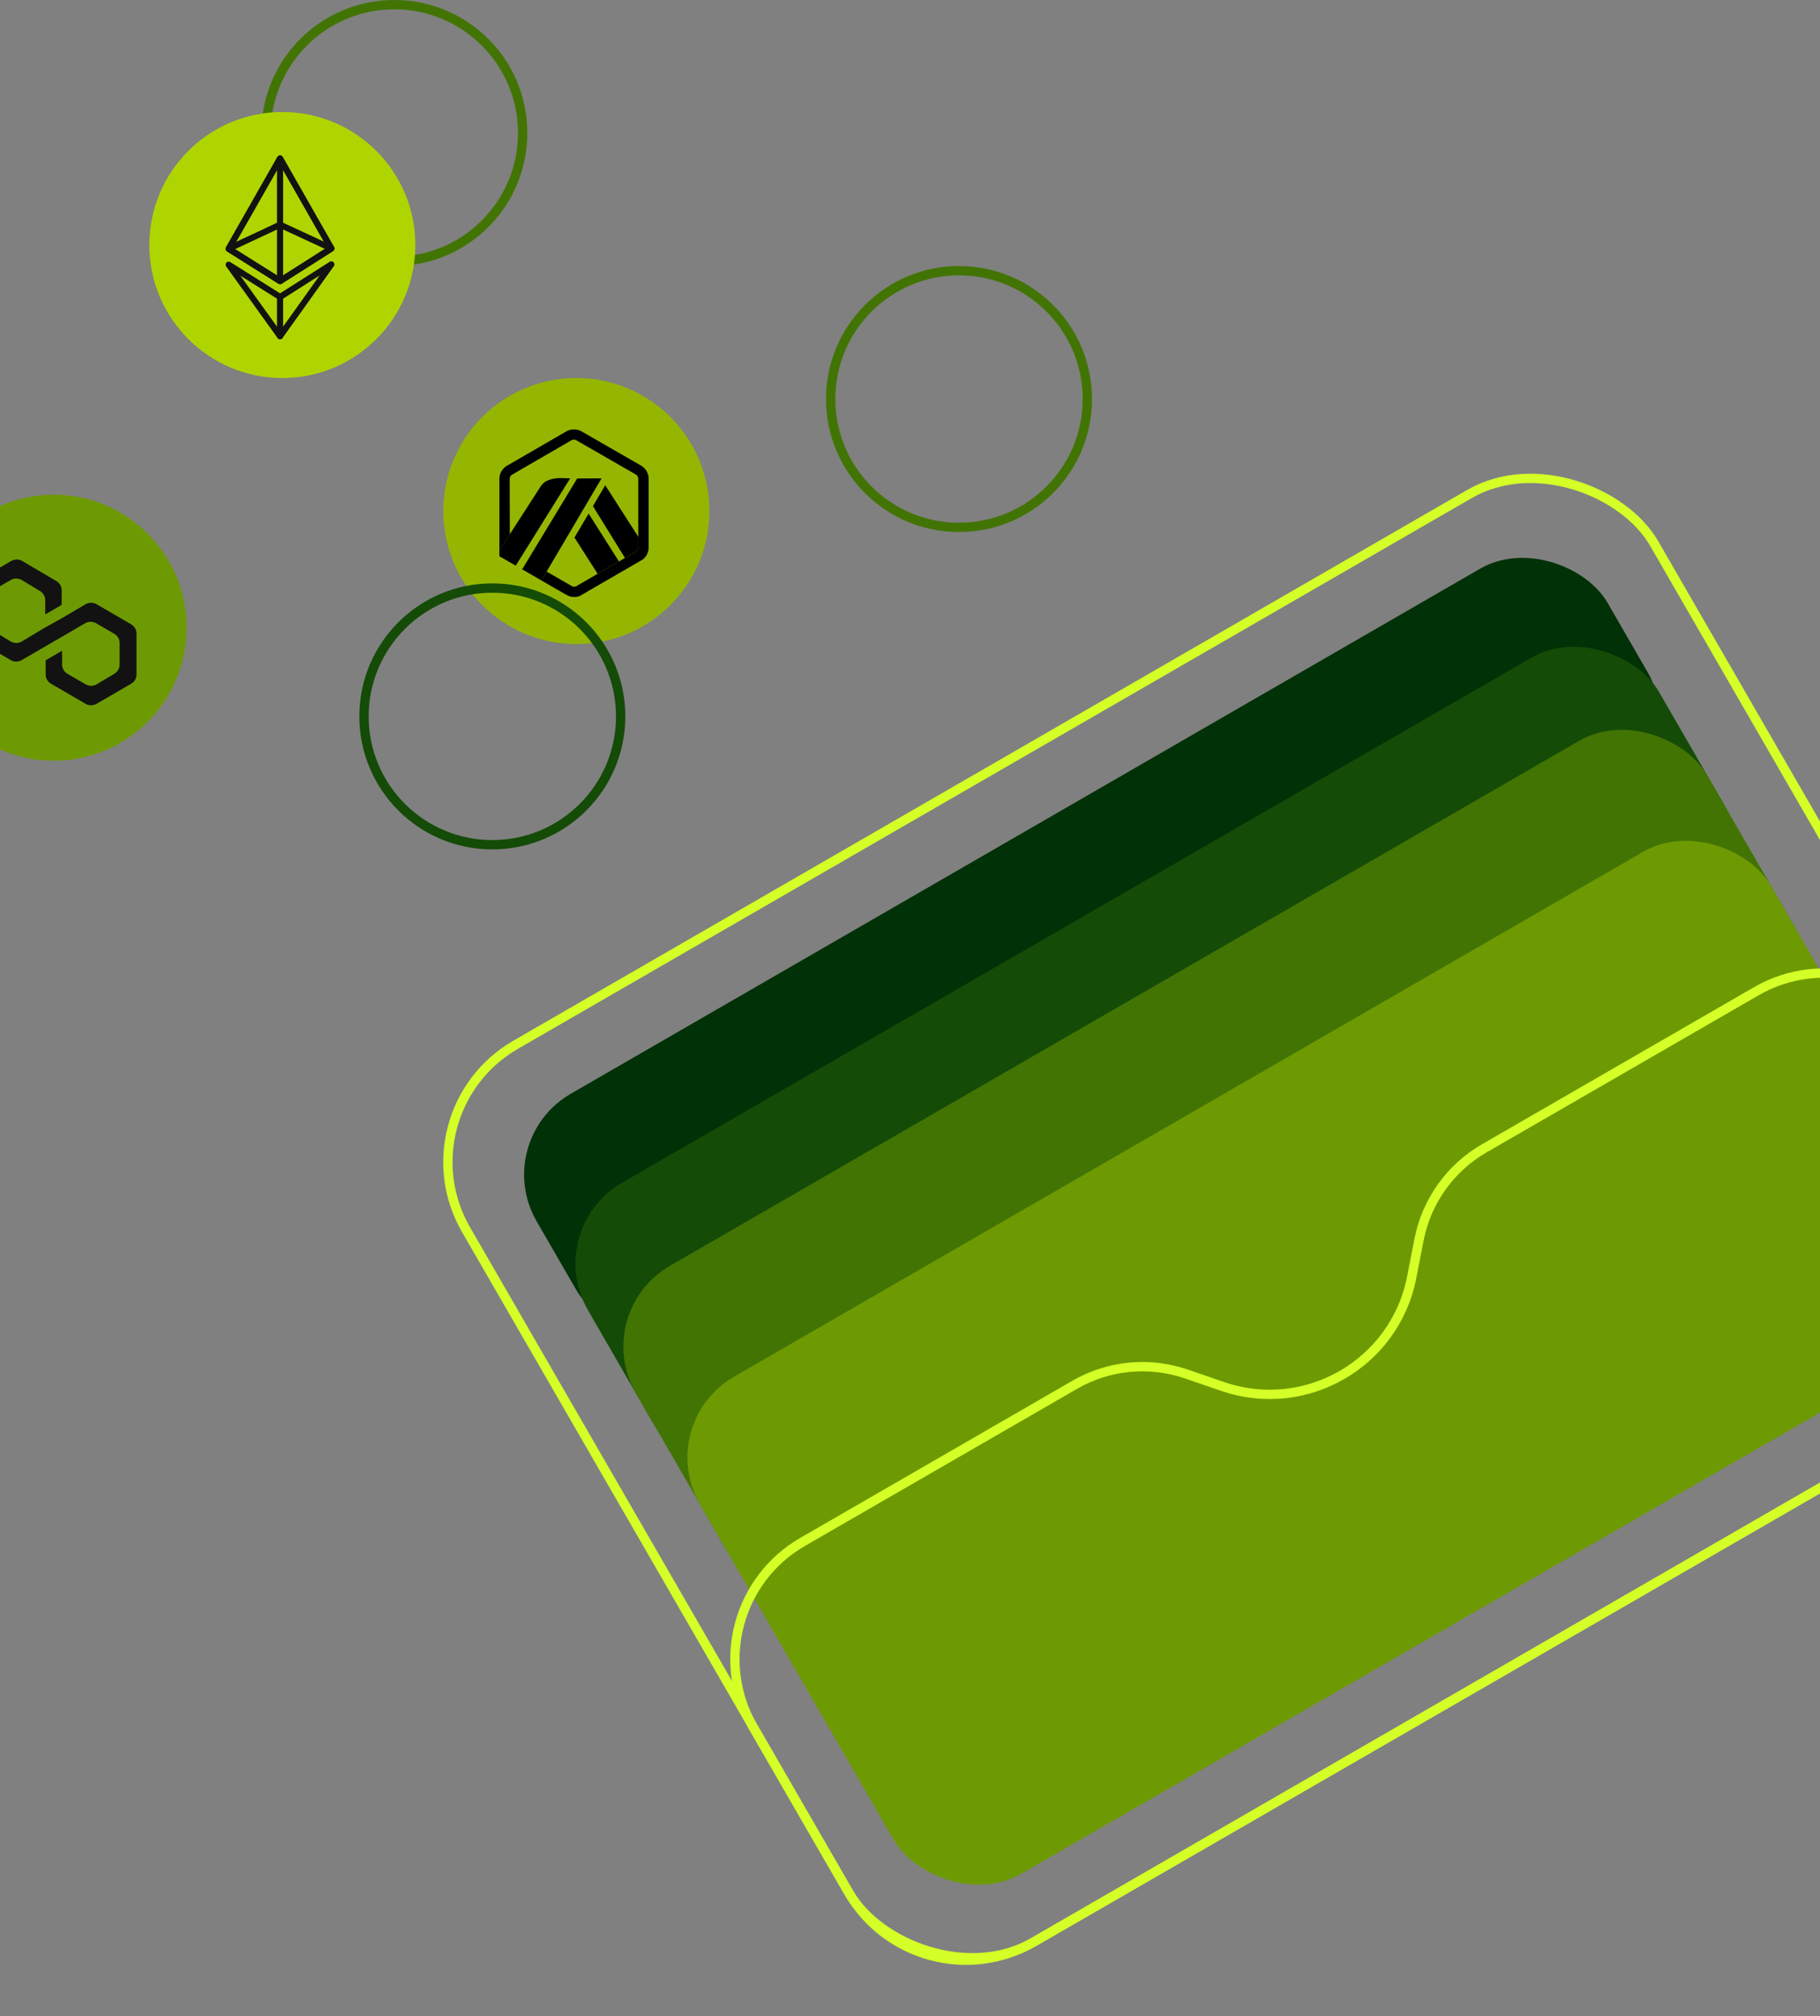 <svg width="390" height="432" viewBox="0 0 390 432" fill="none" xmlns="http://www.w3.org/2000/svg">
<rect x="0" y="0" width="390" height="432" fill="#808080" stroke="none"/>
<rect x="104.99" y="244.356" width="265" height="57" rx="20" transform="rotate(-30 104.99 244.356)" fill="#013106"/>
<rect x="115.99" y="263.409" width="265" height="68" rx="20" transform="rotate(-30 115.99 263.409)" fill="#144B06"/>
<rect x="126.265" y="281.204" width="265" height="78" rx="20" transform="rotate(-30 126.265 281.204)" fill="#427404"/>
<rect x="139.99" y="304.979" width="265" height="123" rx="20" transform="rotate(-30 139.99 304.979)" fill="#6D9A02"/>
<path d="M161.366 370.002C153.358 356.132 158.11 338.396 171.981 330.388L210.086 308.388L230.3 296.717C237.564 292.523 246.289 291.679 254.221 294.404L262.007 297.079C279.804 303.192 298.899 292.167 302.503 273.698L304.08 265.619C305.687 257.386 310.779 250.252 318.043 246.058L338.258 234.388L376.363 212.388C390.233 204.379 407.969 209.132 415.977 223.002L436.477 258.509C444.486 272.38 439.733 290.116 425.863 298.124L221.481 416.124C207.61 424.132 189.874 419.38 181.866 405.509L161.366 370.002Z" stroke="#D4FF27" stroke-width="2"/>
<rect x="85.366" y="238.366" width="294" height="222" rx="29" transform="rotate(-30 85.366 238.366)" stroke="#D4FF27" stroke-width="2"/>
<circle cx="123.5" cy="109.5" r="28.5" fill="#95B600"/>
<circle cx="84.5" cy="28.5" r="27.5" stroke="#427404" stroke-width="2"/>
<circle cx="205.5" cy="85.5" r="27.5" stroke="#427404" stroke-width="2"/>
<circle cx="105.5" cy="153.5" r="27.5" stroke="#144B06" stroke-width="2"/>
<circle cx="60.5" cy="52.5" r="28.5" fill="#AFD500"/>
<circle cx="11.5" cy="134.5" r="28.5" fill="#6D9A02"/>
<path d="M60.013 33.969L49.001 53.302L60.013 60.219L70.999 53.236L60.013 33.969Z" stroke="#121212" stroke-width="1.312" stroke-miterlimit="10" stroke-linecap="round" stroke-linejoin="round"/>
<path d="M60.013 72.031V63.631" stroke="#121212" stroke-width="1.312" stroke-miterlimit="10" stroke-linecap="round" stroke-linejoin="round"/>
<path d="M60.013 72.031L49.001 56.715L60.013 63.631L70.999 56.649L60.013 72.031Z" stroke="#121212" stroke-width="1.312" stroke-miterlimit="10" stroke-linecap="round" stroke-linejoin="round"/>
<path d="M60.013 48.144L49.001 53.302L60.013 60.219L70.999 53.236L60.013 48.144Z" stroke="#121212" stroke-width="1.312" stroke-miterlimit="10" stroke-linecap="round" stroke-linejoin="round"/>
<path d="M60.013 33.969V60.219" stroke="#121212" stroke-width="1.312" stroke-miterlimit="10" stroke-linecap="round" stroke-linejoin="round"/>
<path d="M60.013 33.969L49.001 53.302L60.013 60.219L70.999 53.236L60.013 33.969Z" stroke="#121212" stroke-width="1.312" stroke-miterlimit="10" stroke-linecap="round" stroke-linejoin="round"/>
<path d="M20.63 129.429C19.981 129.058 19.147 129.058 18.405 129.429L13.215 132.488L9.693 134.434L4.595 137.493C3.946 137.864 3.112 137.864 2.37 137.493L-1.616 135.083C-2.264 134.712 -2.728 133.971 -2.728 133.136V128.502C-2.728 127.76 -2.357 127.019 -1.616 126.555L2.37 124.238C3.019 123.867 3.853 123.867 4.595 124.238L8.58 126.648C9.229 127.019 9.693 127.76 9.693 128.595V131.653L13.215 129.614V126.463C13.215 125.721 12.844 124.98 12.102 124.516L4.687 120.16C4.038 119.789 3.204 119.789 2.463 120.16L-5.138 124.609C-5.879 124.98 -6.25 125.721 -6.25 126.463V135.175C-6.25 135.917 -5.879 136.659 -5.138 137.122L2.37 141.478C3.019 141.849 3.853 141.849 4.595 141.478L9.693 138.512L13.215 136.473L18.313 133.507C18.962 133.136 19.796 133.136 20.537 133.507L24.523 135.824C25.172 136.195 25.635 136.937 25.635 137.771V142.405C25.635 143.147 25.265 143.888 24.523 144.352L20.63 146.669C19.981 147.04 19.147 147.04 18.405 146.669L14.42 144.352C13.771 143.981 13.307 143.239 13.307 142.405V139.439L9.785 141.478V144.537C9.785 145.279 10.156 146.02 10.898 146.484L18.405 150.84C19.054 151.211 19.889 151.211 20.63 150.84L28.138 146.484C28.787 146.113 29.25 145.371 29.25 144.537V135.732C29.25 134.99 28.879 134.249 28.138 133.785L20.63 129.429Z" fill="#121212"/>
<path d="M123.102 115.175L128.059 122.95L132.634 120.302L126.133 110.048L123.102 115.175ZM136.803 117.18V115.051L129.693 103.975L127.057 108.448L133.919 119.547L136.398 118.104C136.645 117.902 136.792 117.62 136.803 117.304V117.18ZM107.011 119.186L110.516 121.203L122.178 102.499L120.195 102.442C118.504 102.42 116.69 102.859 115.856 104.223L109.231 114.487L107 117.913C107.011 117.913 107.011 119.186 107.011 119.186ZM128.904 102.499L123.688 102.521L111.89 121.992L116.014 124.369L117.141 122.465L128.904 102.499Z" fill="black"/>
<path d="M139 102.476C138.955 101.383 138.369 100.392 137.445 99.806L124.476 92.347C123.563 91.885 122.414 91.885 121.501 92.347C121.388 92.403 108.892 99.648 108.892 99.648C108.723 99.727 108.554 99.828 108.397 99.941C107.574 100.538 107.067 101.451 107.011 102.465V117.913L109.242 114.488L109.219 102.566C109.219 102.521 109.23 102.476 109.23 102.442C109.276 102.161 109.433 101.913 109.67 101.744C109.726 101.699 122.448 94.341 122.481 94.318C122.786 94.172 123.157 94.172 123.462 94.318L136.262 101.676C136.566 101.868 136.758 102.194 136.769 102.555V117.316C136.758 117.631 136.634 117.924 136.386 118.116L133.907 119.558L132.634 120.302L128.059 122.95L123.417 125.643C123.169 125.733 122.876 125.733 122.628 125.631L117.14 122.476L116.014 124.381L120.949 127.22C121.107 127.31 121.253 127.4 121.377 127.457C121.557 127.558 121.693 127.626 121.738 127.648C122.087 127.817 122.594 127.919 123.045 127.919C123.462 127.919 123.867 127.84 124.25 127.693L137.727 119.885C138.504 119.288 138.955 118.386 139 117.406V102.476Z" fill="black"/>
</svg>
